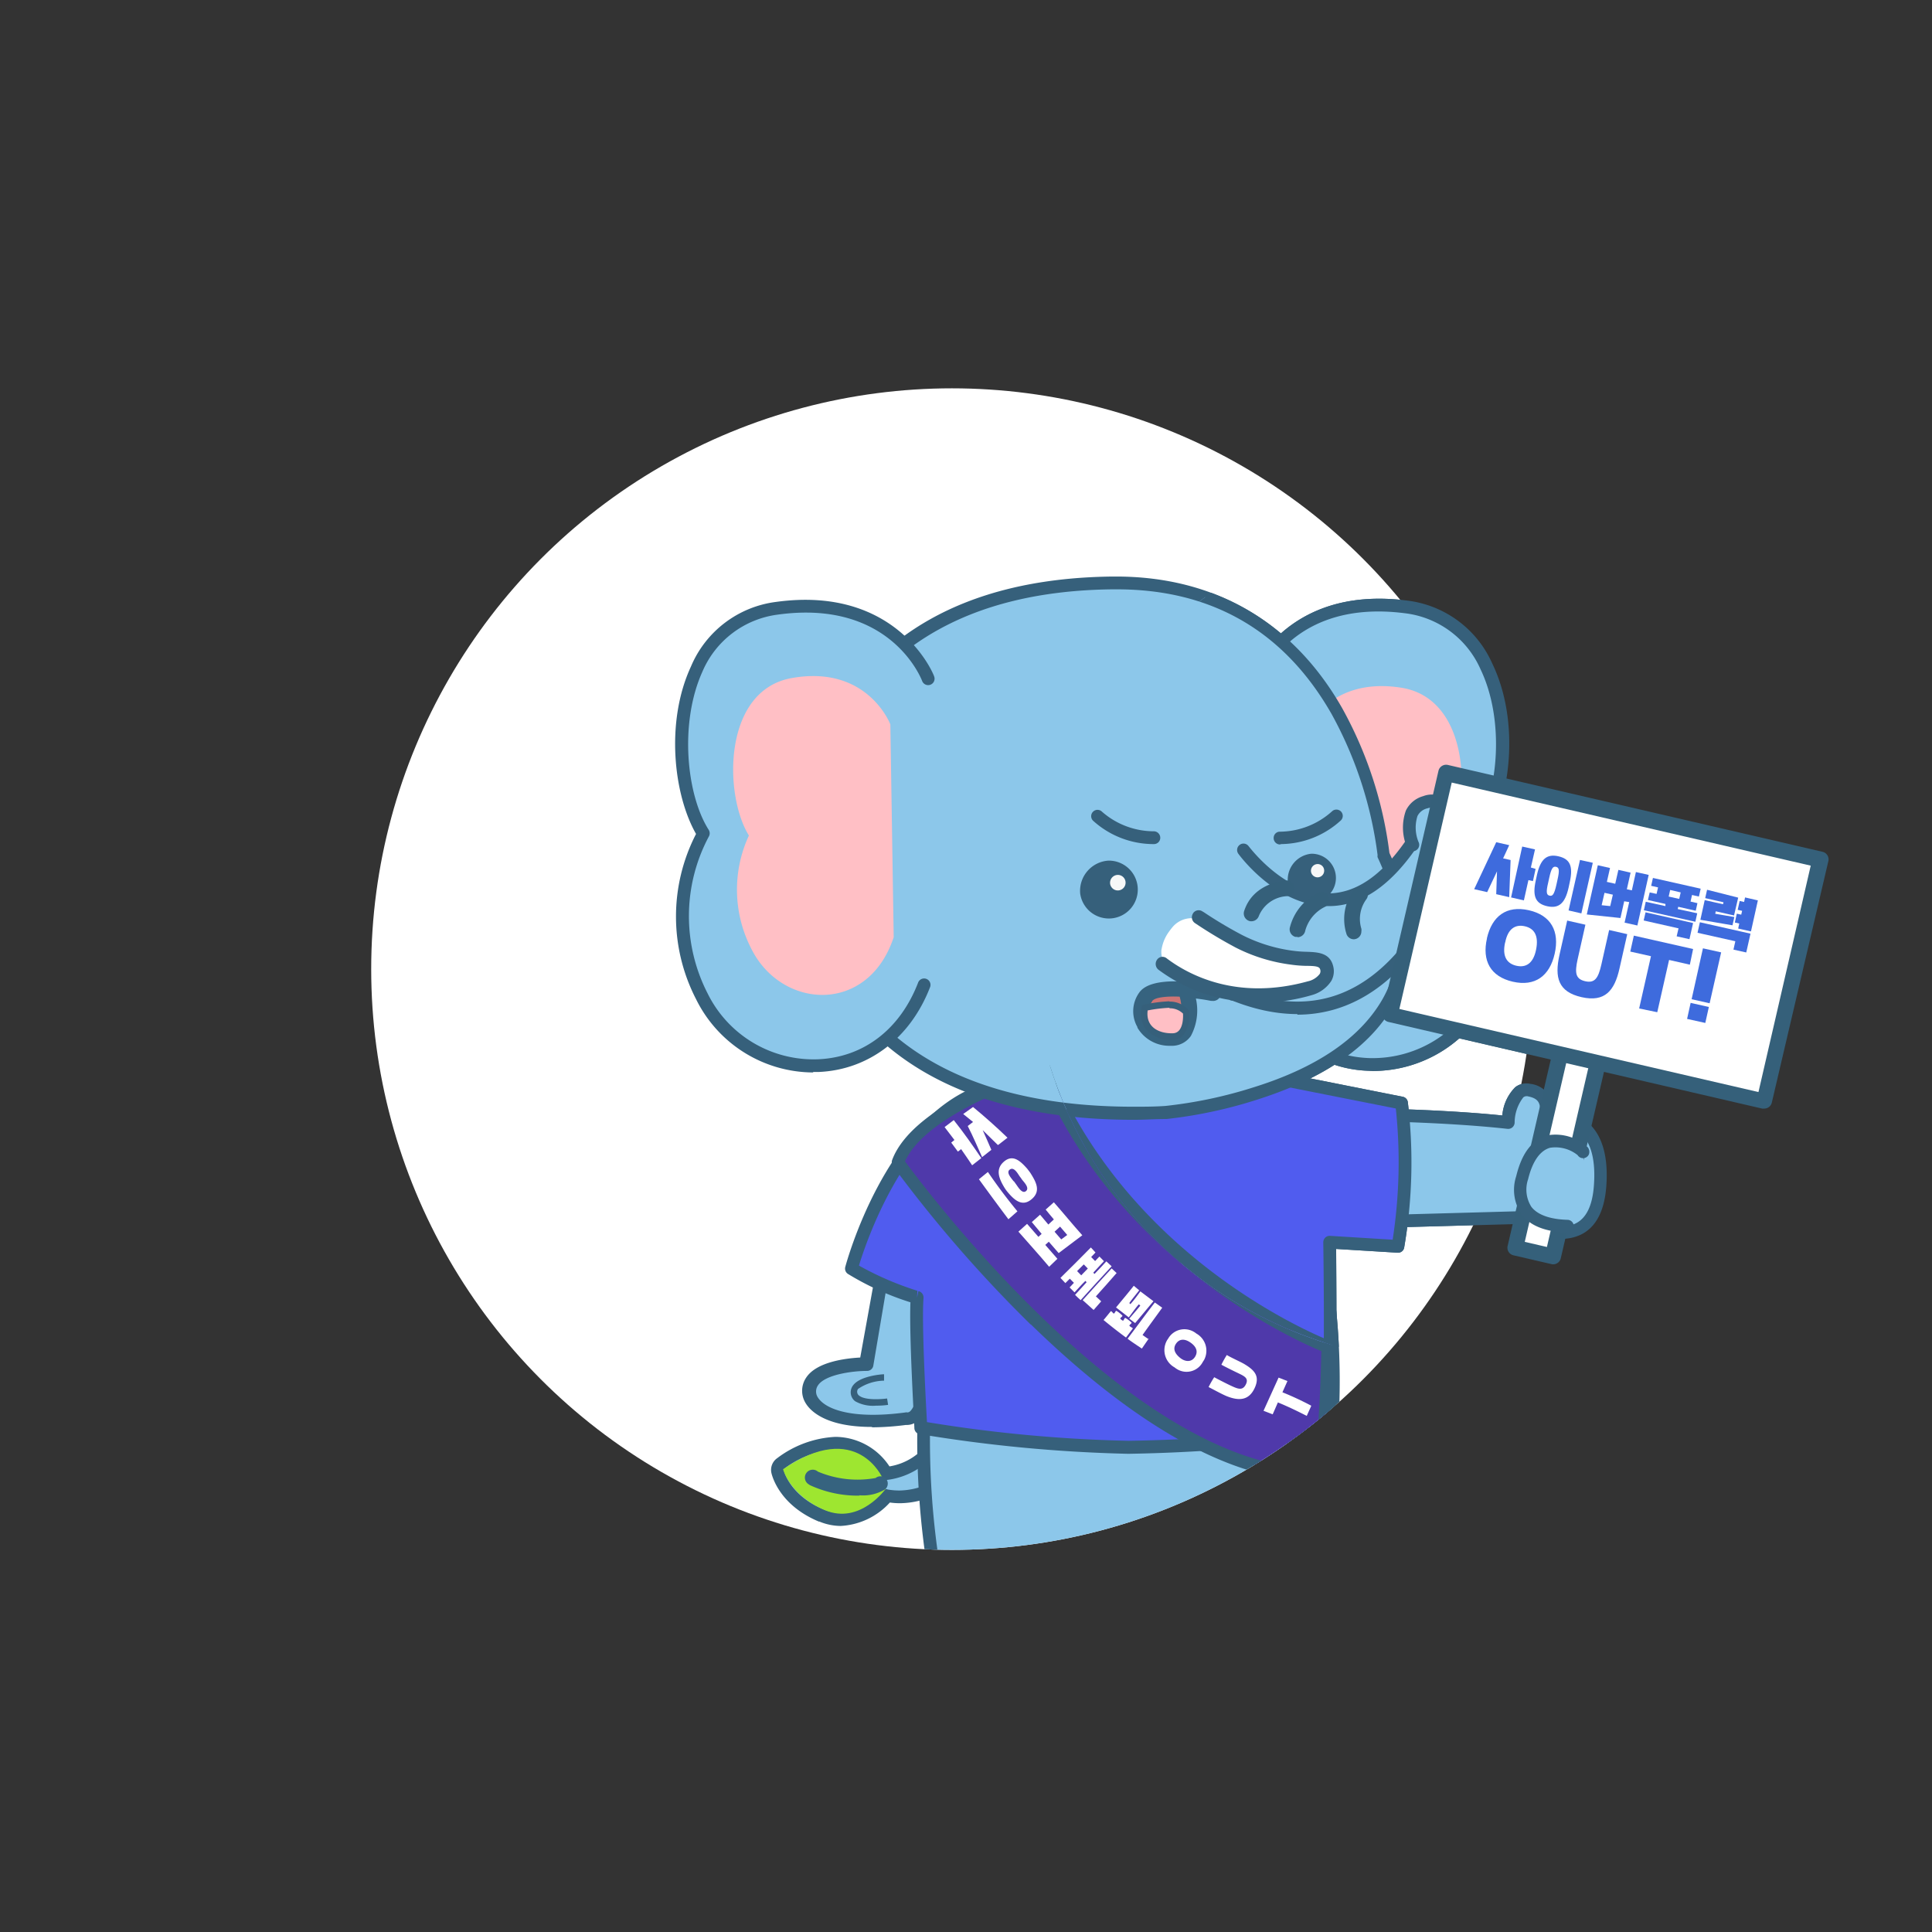 <svg xmlns="http://www.w3.org/2000/svg" xmlns:xlink="http://www.w3.org/1999/xlink" viewBox="0 0 196.27 196.27"><rect x="0" y="0" width="196.27" height="196.27" fill="#333333" stroke="none"/><defs><style>.cls-1{fill:none;}.cls-2{fill:#fff;}.cls-3{clip-path:url(#clip-path);}.cls-4{fill:#8cc7ea;}.cls-5{fill:#36607b;}.cls-6{fill:#9ee630;}.cls-7{fill:#36637f;}.cls-8{fill:#505cef;}.cls-9{fill:#4f39aa;}.cls-10{fill:#ffbfc5;}.cls-11{fill:#f7f8f8;}.cls-12{fill:#cf7575;}.cls-13{fill:#35607a;}.cls-14{fill:#3e6bdd;}.cls-15{clip-path:url(#clip-path-2);}</style><clipPath id="clip-path"><circle class="cls-1" cx="96.71" cy="98.45" r="59"/></clipPath><clipPath id="clip-path-2"><circle class="cls-1" cx="147.71" cy="95.45" r="43"/></clipPath></defs><g id="레이어_2" data-name="레이어 2"><g id="레이어_1-2" data-name="레이어 1"><rect class="cls-1" width="196.27" height="196.27"/><g id="그룹_4387" data-name="그룹 4387"><g id="그룹_2862" data-name="그룹 2862"><g id="그룹_443" data-name="그룹 443"><circle id="타원_653-4" data-name="타원 653-4" class="cls-2" cx="96.71" cy="98.45" r="59"/></g></g><g class="cls-3"><g id="마스크_그룹_29" data-name="마스크 그룹 29"><g id="그룹_4386" data-name="그룹 4386"><g id="그룹_4384" data-name="그룹 4384"><g id="그룹_4331" data-name="그룹 4331"><path id="패스_8908" data-name="패스 8908" class="cls-4" d="M90.41,125.13,88,138.58s-4.37,0-5.51,1.78,1.14,4.87,9.56,3.73c0,0,2,.49,2.11-5s2.59-8.43,2.59-8.43"/><path id="패스_8909" data-name="패스 8909" class="cls-5" d="M88.63,145a27.62,27.62,0,0,0,3.4-.24,1.71,1.71,0,0,0,1.15-.37c1-.74,1.52-2.53,1.61-5.3a14,14,0,0,1,2.44-8,.65.65,0,1,0-1-.83c-.1.13-2.58,3.16-2.74,8.83-.09,3.07-.76,4-1,4.25a.46.46,0,0,1-.31.15.34.34,0,0,0-.2,0c-5.38.72-8.12-.31-8.89-1.52a1.09,1.09,0,0,1,0-1.22c.69-1.08,3.41-1.48,5-1.48a.64.64,0,0,0,.63-.54L91,125.24a.64.64,0,0,0-.5-.76.65.65,0,0,0-.77.5v0l-2.34,12.93c-1.31.07-4.44.39-5.51,2.07a2.38,2.38,0,0,0,0,2.62c.5.79,2.09,2.36,6.67,2.36Z"/></g><g id="그룹_4332" data-name="그룹 4332"><path id="패스_8910" data-name="패스 8910" class="cls-4" d="M85.38,154.38A6.76,6.76,0,0,0,90.1,152a7.17,7.17,0,0,0,1.31.11,8,8,0,0,0,6-2.85.81.81,0,0,0,0-1L96.2,146.7a.78.78,0,0,0-.63-.31h-.06a.78.78,0,0,0-.64.4,6.88,6.88,0,0,1-4.81,2.91,6,6,0,0,0-5.2-3.09,10.07,10.07,0,0,0-5.53,2,.81.81,0,0,0-.33.84c0,.12.71,2.91,4.44,4.48a5.13,5.13,0,0,0,1.93.4"/><path id="패스_8911" data-name="패스 8911" class="cls-5" d="M83.2,154.58c-4-1.66-4.75-4.6-4.83-4.93a1.45,1.45,0,0,1,.59-1.52,10.64,10.64,0,0,1,5.9-2.16,6.62,6.62,0,0,1,5.5,3,6.06,6.06,0,0,0,4-2.51,1.45,1.45,0,0,1,1.18-.73h.08a1.44,1.44,0,0,1,1.14.56l1.19,1.55a1.44,1.44,0,0,1,0,1.77,8.66,8.66,0,0,1-6.49,3.1,7.45,7.45,0,0,1-1.06-.07,7.26,7.26,0,0,1-5,2.38,5.77,5.77,0,0,1-2.17-.45Zm7-3.26a6.78,6.78,0,0,0,1.2.1,7.44,7.44,0,0,0,5.47-2.6.17.17,0,0,0,0-.19l-1.19-1.54a.16.16,0,0,0-.13-.06.13.13,0,0,0-.12.08,7.55,7.55,0,0,1-5.28,3.23.66.66,0,0,1-.66-.31,5.35,5.35,0,0,0-4.63-2.77,9.5,9.5,0,0,0-5.17,1.93.15.15,0,0,0-.06.16c0,.1.63,2.59,4.06,4a4.38,4.38,0,0,0,1.68.34,6.09,6.09,0,0,0,4.23-2.2.65.65,0,0,1,.49-.21Z"/></g><g id="그룹_4333" data-name="그룹 4333"><path id="패스_8912" data-name="패스 8912" class="cls-6" d="M90,151.22s-2.61,3.7-6.19,2.2-4.26-4.16-4.26-4.16c7.54-5.17,10.13.94,10.13.94"/></g><g id="그룹_4334" data-name="그룹 4334"><path id="패스_8913" data-name="패스 8913" class="cls-7" d="M87.26,151.9a4.32,4.32,0,0,0,2.69-.62.79.79,0,0,0,0-1.13.8.8,0,0,0-1,0,10.32,10.32,0,0,1-5.86-.65.8.8,0,1,0-.92,1.3l.1.07a11.57,11.57,0,0,0,5.08,1.07Z"/></g><g id="그룹_4335" data-name="그룹 4335"><path id="패스_8914" data-name="패스 8914" class="cls-4" d="M95.53,129.46a82.92,82.92,0,0,0-.19,32.77,2.87,2.87,0,0,0,1.36,1.88,14.36,14.36,0,0,0,7.17,1.56,18.54,18.54,0,0,0,5.69-.68,2.84,2.84,0,0,0,1.86-2l1-4.8a2.88,2.88,0,0,1,2.36-2.13h.07c1.6-.24,3.08,1.72,3.28,3.32l.2,1.64a2.85,2.85,0,0,0,2.05,2.42c5.13,1.43,8.09.7,9.5,0a2.87,2.87,0,0,0,1.38-1.41c5.82-13.22,4.21-28.59,3-34.57"/><path id="패스_8915" data-name="패스 8915" class="cls-5" d="M103.87,166.32a19.82,19.82,0,0,0,5.89-.71,3.46,3.46,0,0,0,2.29-2.46l1-4.83a2.21,2.21,0,0,1,1.82-1.62H115a1.57,1.57,0,0,1,1.17.37,3.84,3.84,0,0,1,1.37,2.39l.2,1.63a3.51,3.51,0,0,0,2.52,3c5.13,1.44,8.24.8,9.94,0a3.43,3.43,0,0,0,1.7-1.74c6.76-15.33,3.44-33,3-35a.64.64,0,0,0-.76-.5.65.65,0,0,0-.51.76h0c.39,1.93,3.64,19.22-2.95,34.18a2.16,2.16,0,0,1-1.06,1.09c-1.23.57-4,1.31-9-.09a2.22,2.22,0,0,1-1.59-1.87l-.2-1.64a5.09,5.09,0,0,0-1.87-3.27,2.85,2.85,0,0,0-2.14-.62,3.54,3.54,0,0,0-3,2.62l-1,4.83a2.16,2.16,0,0,1-1.43,1.53,18.11,18.11,0,0,1-5.49.64A13.63,13.63,0,0,1,97,163.54a2.2,2.2,0,0,1-1-1.45,82.31,82.31,0,0,1,.19-32.5.65.65,0,0,0-.51-.76.63.63,0,0,0-.76.5,83.66,83.66,0,0,0-.19,33,3.48,3.48,0,0,0,1.67,2.31,15,15,0,0,0,7.49,1.65Z"/></g><g id="그룹_4336" data-name="그룹 4336"><path id="패스_8916" data-name="패스 8916" class="cls-2" d="M130.36,162.88s.07-2.95-2-2.95-2.4,4.15-2.4,4.15a6.88,6.88,0,0,0,2.54-.38,5.3,5.3,0,0,0,1.85-.82"/><path id="패스_8917" data-name="패스 8917" class="cls-5" d="M125.91,164.72a.64.64,0,0,1-.58-.7c0-.48.46-4.74,3-4.74A2.28,2.28,0,0,1,130,160a4.48,4.48,0,0,1,1,2.92.68.68,0,0,1-.19.45,5.74,5.74,0,0,1-2.11,1,8.37,8.37,0,0,1-2.48.41A1.71,1.71,0,0,1,125.91,164.72Zm3.2-3.85a1,1,0,0,0-.74-.29c-.9,0-1.44,1.62-1.66,2.84a7.86,7.86,0,0,0,1.6-.34,8.69,8.69,0,0,0,1.39-.54,2.87,2.87,0,0,0-.59-1.67Z"/></g><g id="그룹_4337" data-name="그룹 4337"><path id="패스_8918" data-name="패스 8918" class="cls-2" d="M124.37,164a13.6,13.6,0,0,1-4.41-.82s.35-3.59,2.77-3.33c1.87.2,1.64,4.15,1.64,4.15"/><path id="패스_8919" data-name="패스 8919" class="cls-5" d="M119.74,163.82a.65.65,0,0,1-.42-.68,5.52,5.52,0,0,1,1.54-3.35,2.52,2.52,0,0,1,1.94-.56c2.41.26,2.25,4.37,2.22,4.83a.66.66,0,0,1-.64.62h0a14.75,14.75,0,0,1-4.6-.86Zm1.94-3a3.63,3.63,0,0,0-1,2,14.32,14.32,0,0,0,3,.58c0-1.14-.3-2.75-1.07-2.83h-.18a1.19,1.19,0,0,0-.8.28Z"/></g><g id="그룹_4338" data-name="그룹 4338"><path id="패스_8920" data-name="패스 8920" class="cls-2" d="M110,164.58s-.16-3.45-2.22-3.45-2.41,4.31-2.41,4.31a13.94,13.94,0,0,0,2.81-.2,8.43,8.43,0,0,0,1.82-.66"/><path id="패스_8921" data-name="패스 8921" class="cls-5" d="M105.28,166.09a.65.65,0,0,1-.61-.68v0c0-.5.49-4.91,3.06-4.91,2.12,0,2.8,2.56,2.87,4.07a.64.64,0,0,1-.36.61,8.68,8.68,0,0,1-2,.72,15.46,15.46,0,0,1-2.54.22Zm2.45-4.31c-.91,0-1.46,1.73-1.67,3a13,13,0,0,0,2-.2,6.18,6.18,0,0,0,1.24-.4c-.11-.79-.47-2.41-1.53-2.41Z"/></g><g id="그룹_4339" data-name="그룹 4339"><path id="패스_8922" data-name="패스 8922" class="cls-2" d="M103.3,165.55a18.41,18.41,0,0,1-4.48-.74s.4-3.79,2.82-3.52c1.87.2,1.66,4.26,1.66,4.26Z"/><path id="패스_8923" data-name="패스 8923" class="cls-5" d="M103.29,166.2a19.23,19.23,0,0,1-4.65-.76.65.65,0,0,1-.47-.69,5.85,5.85,0,0,1,1.63-3.56,2.55,2.55,0,0,1,1.9-.55c2.41.27,2.26,4.47,2.24,4.94a.65.65,0,0,1-.65.62Zm-2.67-4a4,4,0,0,0-1.07,2.14,19.3,19.3,0,0,0,3.1.52c0-1.18-.3-2.84-1.09-2.93h-.17a1.22,1.22,0,0,0-.77.28Z"/></g><g id="그룹_4340" data-name="그룹 4340"><path id="패스_8924" data-name="패스 8924" class="cls-4" d="M136.17,113.21s9.55,0,17,.82c0,0,.21-3.7,2.16-3.29s1.74,1.75,1.74,2.88c0,0,6.06-1.34,5.45,6.88s-8.63,3.18-8.63,3.18l-18.48.51"/><path id="패스_8925" data-name="패스 8925" class="cls-5" d="M158.65,125.85a4.42,4.42,0,0,0,2-.45c1.49-.75,2.34-2.38,2.53-4.86.23-3-.4-5.23-1.86-6.5a5.11,5.11,0,0,0-3.58-1.14,2.55,2.55,0,0,0-2.26-2.79,1.84,1.84,0,0,0-1.55.34,4.58,4.58,0,0,0-1.31,2.87c-7.34-.75-16.38-.76-16.47-.76a.65.65,0,0,0,0,1.3c.1,0,9.6,0,17,.82a.67.67,0,0,0,.49-.15.68.68,0,0,0,.23-.46,4.24,4.24,0,0,1,.88-2.59.54.54,0,0,1,.49-.1c1.21.25,1.25.81,1.24,1.93v.31a.65.65,0,0,0,.65.65l.13,0a4.14,4.14,0,0,1,3.25.78c1.13,1,1.61,2.82,1.41,5.42-.15,2-.76,3.26-1.82,3.8-2.2,1.12-5.78-1.09-5.81-1.11a.61.61,0,0,0-.37-.1l-18.48.51a.65.65,0,0,0-.63.66h0a.66.66,0,0,0,.67.63l18.29-.5a10.81,10.81,0,0,0,4.89,1.51Z"/></g><g id="그룹_4341" data-name="그룹 4341"><path id="패스_8926" data-name="패스 8926" class="cls-8" d="M130.19,109.64l12.2,2.43a51.49,51.49,0,0,1-.37,14.56l-6.94-.43s.21,12-.17,19.26a160.19,160.19,0,0,1-20.3,1.59,147.31,147.31,0,0,1-21.07-2s-.61-10.27-.38-13.22a29.69,29.69,0,0,1-6.67-3s3.87-14.46,13-17.94Z"/><path id="패스_8927" data-name="패스 8927" class="cls-5" d="M93.43,145.7a.65.65,0,0,1-.54-.6c0-.4-.54-9.35-.4-12.8a28.51,28.51,0,0,1-6.36-2.89.65.65,0,0,1-.26-.7c.16-.6,4.06-14.82,13.42-18.38a.73.73,0,0,1,.2,0L130.16,109a.43.43,0,0,1,.16,0l12.19,2.42a.64.64,0,0,1,.51.55,51.07,51.07,0,0,1-.37,14.76.63.63,0,0,1-.68.53l-6.23-.38c0,2.68.14,12.41-.18,18.61a.65.65,0,0,1-.55.6,163.8,163.8,0,0,1-20.39,1.6,149.11,149.11,0,0,1-21.19-2Zm41-19.49a.67.67,0,0,1,.2-.48.64.64,0,0,1,.49-.18l6.36.39a51.73,51.73,0,0,0,.32-13.33l-11.66-2.31-30.48,1.27c-7.79,3.05-11.67,14.6-12.4,17a31.3,31.3,0,0,0,6.1,2.61.66.66,0,0,1,.46.67c-.2,2.5.23,10.5.35,12.62a144.52,144.52,0,0,0,20.45,1.9,159.89,159.89,0,0,0,19.68-1.51C134.63,137.69,134.43,126.33,134.43,126.21Z"/></g><g id="그룹_4342" data-name="그룹 4342"><path id="패스_8928" data-name="패스 8928" class="cls-4" d="M127.49,69s3.2-8.88,15.28-7.36c11.06,1.38,11.47,16.77,7.77,22.76a17.68,17.68,0,0,1,.34,16.5c-4.38,9.16-18.06,10.42-22.59-.78"/><path id="패스_8929" data-name="패스 8929" class="cls-5" d="M139.49,108.8a13.32,13.32,0,0,0,12-7.61,18.3,18.3,0,0,0-.18-16.78c2.22-4,3-11.38.29-17A10.88,10.88,0,0,0,142.85,61c-12.44-1.56-15.93,7.69-16,7.79a.64.64,0,1,0,1.21.44h0c.13-.34,3.21-8.37,14.59-6.94A9.65,9.65,0,0,1,150.41,68c2.48,5.18,1.78,12.49-.43,16.06a.66.66,0,0,0,0,.69,17.18,17.18,0,0,1,.31,15.87,12,12,0,0,1-11.18,6.87c-4.6-.15-8.33-2.92-10.23-7.62a.65.65,0,0,0-1.22.43s0,0,0,.06c2.07,5.12,6.33,8.27,11.39,8.42Z"/></g><g id="그룹_4343" data-name="그룹 4343"><path id="패스_8930" data-name="패스 8930" class="cls-9" d="M106.08,108.56s-12.73,3.75-14.87,9.51c0,0,22.91,32.15,42.87,31.75a117.52,117.52,0,0,0,.8-13s-20.36-7.57-28.8-28.27"/><path id="패스_8931" data-name="패스 8931" class="cls-5" d="M104.71,134.56a134.3,134.3,0,0,1-14-16.11.68.68,0,0,1-.08-.6c2.23-6,14.76-9.76,15.3-9.91a.64.64,0,0,1,.78.37c8.23,20.19,28.23,27.83,28.44,27.91a.66.66,0,0,1,.42.62,124.09,124.09,0,0,1-.81,13.07.65.65,0,0,1-.63.56h-.39c-8.38,0-18.13-5.34-29-15.91Zm1-25.21c-2.38.78-11.7,4.06-13.77,8.63,2.32,3.15,23.3,31,41.57,31.2.17-1.46.6-5.69.72-11.92-3-1.24-20.63-9.25-28.52-27.91Z"/></g><g id="그룹_4344" data-name="그룹 4344"><path id="패스_8932" data-name="패스 8932" class="cls-10" d="M132.39,74.72s2.22-6.1,10-4.85c7.08,1.15,7.08,11.83,4.59,15.93a13.13,13.13,0,0,1-.06,11.46c-3,6.28-11.8,6.93-14.51-.93"/></g><g id="그룹_4345" data-name="그룹 4345"><path id="패스_8933" data-name="패스 8933" class="cls-4" d="M115.17,113.07c1.08,0,2.19,0,3.32-.07a46.83,46.83,0,0,0,9.13-1.94c6.55-2.09,11-5.17,13.33-9.17,2.4-4.2,2.26-9.27-.44-15.07-.23-2.21-3.43-27.6-27.13-27.6H113c-31.21.34-31.46,25.94-31.46,26.2A26.31,26.31,0,0,0,88.4,103.7c5.82,6.22,14.83,9.37,26.78,9.37"/><path id="패스_8934" data-name="패스 8934" class="cls-5" d="M87.92,104.15a26.7,26.7,0,0,1-7-18.72c0-.27.23-26.51,32.1-26.86h.36c10,0,17.95,4.6,22.93,13.3a40.72,40.72,0,0,1,4.84,14.78c2.75,6,2.87,11.2.36,15.57-2.37,4.14-7,7.32-13.7,9.46a46.8,46.8,0,0,1-9.3,2c-1.13,0-2.26.08-3.34.08-12.12,0-21.29-3.23-27.24-9.58ZM113,59.87c-30.46.33-30.82,25.3-30.82,25.6a25.84,25.84,0,0,0,6.67,17.79c5.69,6.08,14.54,9.17,26.3,9.17,1.06,0,2.17,0,3.26-.08a45.41,45.41,0,0,0,9-1.91c6.4-2,10.75-5,13-8.87,2.3-4,2.14-8.88-.46-14.48a.46.46,0,0,1,0-.21,40.17,40.17,0,0,0-4.69-14.37c-4.8-8.39-12.14-12.64-21.8-12.64Z"/></g><g id="그룹_4346" data-name="그룹 4346"><path id="패스_8935" data-name="패스 8935" class="cls-5" d="M130.83,89.6a2.46,2.46,0,1,0,2.38-2.87,2.65,2.65,0,0,0-2.38,2.87"/></g><g id="그룹_4347" data-name="그룹 4347"><path id="패스_8936" data-name="패스 8936" class="cls-5" d="M109.73,90.74a2.94,2.94,0,1,0,2.88-3.31,3.08,3.08,0,0,0-2.88,3.29v0"/></g><g id="그룹_4348" data-name="그룹 4348"><path id="패스_8937" data-name="패스 8937" class="cls-11" d="M112.77,89.73a.79.79,0,1,0,.77-.85.8.8,0,0,0-.77.83v0"/></g><g id="그룹_4349" data-name="그룹 4349"><path id="패스_8938" data-name="패스 8938" class="cls-11" d="M133.18,88.51a.67.67,0,1,0,1.34-.11.66.66,0,0,0-.7-.62.68.68,0,0,0-.64.72h0"/></g><g id="그룹_4350" data-name="그룹 4350"><path id="패스_8939" data-name="패스 8939" class="cls-4" d="M94.24,69s-3.33-8.83-15.38-7.15c-11,1.53-11.23,16.92-7.45,22.87a17.64,17.64,0,0,0-.12,16.5c4.51,9.1,18.2,10.17,22.57-1.09"/><path id="패스_8940" data-name="패스 8940" class="cls-5" d="M82.61,108.9h.59c5.06-.23,9.27-3.44,11.27-8.58a.65.65,0,1,0-1.21-.47h0c-1.83,4.72-5.52,7.55-10.12,7.76a12,12,0,0,1-11.27-6.72A17.18,17.18,0,0,1,72,85a.66.66,0,0,0,0-.69c-2.26-3.55-3-10.84-.65-16.06A9.66,9.66,0,0,1,79,62.44c11.37-1.58,14.55,6.4,14.68,6.74a.65.65,0,0,0,1.22-.46c0-.1-3.66-9.29-16.08-7.57a10.86,10.86,0,0,0-8.63,6.57c-2.6,5.61-1.76,13,.52,17a18.3,18.3,0,0,0,0,16.78,13.32,13.32,0,0,0,11.9,7.45Z"/></g><g id="그룹_4351" data-name="그룹 4351"><path id="패스_8941" data-name="패스 8941" class="cls-10" d="M90.45,73.59s-2.3-6.07-10-4.71c-7.07,1.24-6.91,11.93-4.37,16a13.08,13.08,0,0,0,.22,11.45c3.06,6.24,11.89,6.77,14.49-1.12"/></g><g id="그룹_4352" data-name="그룹 4352"><path id="패스_8942" data-name="패스 8942" class="cls-4" d="M117.22,85.1a8.52,8.52,0,0,1-5.72-2.23"/><path id="패스_8943" data-name="패스 8943" class="cls-5" d="M117.11,85.75h.14a.64.64,0,0,0,.62-.67.66.66,0,0,0-.68-.63,8,8,0,0,1-5.25-2,.64.64,0,1,0-.89.93h0A9.15,9.15,0,0,0,117.11,85.75Z"/></g><g id="그룹_4353" data-name="그룹 4353"><path id="패스_8944" data-name="패스 8944" class="cls-4" d="M130.06,85.1a8.56,8.56,0,0,0,5.72-2.23"/><path id="패스_8945" data-name="패스 8945" class="cls-5" d="M130.17,85.75a9.12,9.12,0,0,0,6.05-2.41.64.64,0,0,0,0-.91.65.65,0,0,0-.91,0,8,8,0,0,1-5.25,2.06.63.63,0,0,0-.67.62.65.65,0,0,0,.62.68Z"/></g><g id="그룹_4354" data-name="그룹 4354"><path id="패스_8946" data-name="패스 8946" class="cls-12" d="M123.18,100.87s-5.73-1.1-6.79.42c-1.29,1.85.22,4.25,2.74,4.08s1.45-4.42,1.45-4.42"/></g><g id="그룹_4355" data-name="그룹 4355"><path id="패스_8947" data-name="패스 8947" class="cls-7" d="M115.55,104.34a3.24,3.24,0,0,1,.18-3.5c1.26-1.81,6.14-1,7.6-.75a.8.8,0,1,1-.18,1.59l-.12,0c-.5-.1-1-.18-1.54-.24a5.5,5.5,0,0,1-.51,3.8,2.33,2.33,0,0,1-1.8,1h-.3a3.75,3.75,0,0,1-3.33-1.84Zm1.49-2.6a1.65,1.65,0,0,0-.1,1.81,2.2,2.2,0,0,0,2.14,1,.73.73,0,0,0,.6-.3,4.58,4.58,0,0,0,.16-3c-1.39-.06-2.54.08-2.79.45Z"/></g><g id="그룹_4358" data-name="그룹 4358"><g id="그룹_4356" data-name="그룹 4356"><path id="패스_8948" data-name="패스 8948" class="cls-10" d="M119.13,105.35a1.19,1.19,0,0,0,.88-.4,3.1,3.1,0,0,0,.5-2v-.11l-.07-.08a2.26,2.26,0,0,0-1.61-.65,14.52,14.52,0,0,0-2.27.28l-.24.05,0,.23a2.21,2.21,0,0,0,.49,1.83,3.07,3.07,0,0,0,2.25.86Z"/></g><g id="그룹_4357" data-name="그룹 4357"><path id="패스_8949" data-name="패스 8949" class="cls-5" d="M118.82,102.43a1.9,1.9,0,0,1,1.36.54s.16,2-1.06,2H119c-1.15,0-2.63-.54-2.41-2.32a14.69,14.69,0,0,1,2.2-.27m0-.66a15.58,15.58,0,0,0-2.34.29l-.46.1-.06.47a2.53,2.53,0,0,0,.57,2.08,3.4,3.4,0,0,0,2.5,1h.11a1.55,1.55,0,0,0,1.12-.51,3.4,3.4,0,0,0,.58-2.25v-.22l-.15-.17a2.54,2.54,0,0,0-1.85-.76Z"/></g></g><g id="그룹_4359" data-name="그룹 4359"><path id="패스_8950" data-name="패스 8950" class="cls-4" d="M126.36,86.31s8.5,11.73,17-.55a.92.92,0,0,1,1.24-.26l2.64,1.55a1,1,0,0,1,.4,1.23c-1.78,4.25-9.4,22.87-28.57,9.25"/><path id="패스_8951" data-name="패스 8951" class="cls-5" d="M131.79,103.08a13.6,13.6,0,0,0,3.7-.51c7.8-2.23,11.49-11,12.7-13.95l0-.09a1.65,1.65,0,0,0-.65-2l-2.66-1.55a1.55,1.55,0,0,0-2.09.45c-2.43,3.5-5,5.29-7.81,5.33h-.07c-4.52,0-8-4.75-8.06-4.79a.64.64,0,0,0-.9-.15.65.65,0,0,0-.15.91c.16.22,3.92,5.32,9.1,5.32H135c3.2,0,6.18-2,8.86-5.88a.27.27,0,0,1,.37-.08l2.65,1.56A.35.35,0,0,1,147,88l0,.09c-1.15,2.75-4.66,11.14-11.85,13.2-4.55,1.3-9.84-.15-15.71-4.33a.65.65,0,0,0-.9.16.64.64,0,0,0,.15.9h0c4.71,3.35,9.1,5,13.11,5Z"/></g><g id="그룹_4360" data-name="그룹 4360"><path id="패스_8952" data-name="패스 8952" class="cls-4" d="M130.72,90.24s-2.81.13-3.59,2.56"/><path id="패스_8953" data-name="패스 8953" class="cls-5" d="M127.44,92.9a3.71,3.71,0,0,1,3.29-2.33l0-.66c-.12,0-3,.17-3.89,2.79Z"/></g><g id="그룹_4361" data-name="그룹 4361"><path id="패스_8954" data-name="패스 8954" class="cls-13" d="M127.13,93.59a.8.8,0,0,0,.76-.55,3.27,3.27,0,0,1,2.87-2,.8.8,0,0,0,.76-.83.79.79,0,0,0-.82-.76h0c-.13,0-3.38.19-4.31,3.11a.8.8,0,0,0,.52,1A.61.61,0,0,0,127.13,93.59Z"/></g><g id="그룹_4362" data-name="그룹 4362"><path id="패스_8955" data-name="패스 8955" class="cls-4" d="M134.34,91.39a4.54,4.54,0,0,0-2.53,3"/><path id="패스_8956" data-name="패스 8956" class="cls-5" d="M132.12,94.51a4.29,4.29,0,0,1,2.32-2.82l-.21-.62a4.87,4.87,0,0,0-2.73,3.24Z"/></g><g id="그룹_4363" data-name="그룹 4363"><path id="패스_8957" data-name="패스 8957" class="cls-13" d="M131.81,95.21a.8.8,0,0,0,.76-.55,3.81,3.81,0,0,1,2-2.52.8.8,0,0,0-.52-1.51,5.37,5.37,0,0,0-3,3.54.8.8,0,0,0,.52,1,.64.64,0,0,0,.24,0Z"/></g><g id="그룹_4364" data-name="그룹 4364"><path id="패스_8958" data-name="패스 8958" class="cls-4" d="M138.15,90.82a4.23,4.23,0,0,0-.64,3.8"/><path id="패스_8959" data-name="패스 8959" class="cls-5" d="M137.2,94.74l.62-.23a3.9,3.9,0,0,1,.59-3.48l-.52-.42a4.52,4.52,0,0,0-.69,4.13Z"/></g><g id="그룹_4365" data-name="그룹 4365"><path id="패스_8960" data-name="패스 8960" class="cls-13" d="M137.51,95.42a.79.79,0,0,0,.79-.8.84.84,0,0,0,0-.27,3.39,3.39,0,0,1,.51-3,.8.8,0,0,0-.18-1.12.79.79,0,0,0-1.06.12,5,5,0,0,0-.77,4.57A.79.79,0,0,0,137.51,95.42Z"/></g><g id="그룹_4366" data-name="그룹 4366"><path id="패스_8961" data-name="패스 8961" class="cls-4" d="M143.5,85.77s-1.36-3.45,1.28-4.27,2.7,2.62,2.7,2.62,4.1-3.69,5.69-.76c1.72,3.17-1.49,6.42-5.71,5.31"/><path id="패스_8962" data-name="패스 8962" class="cls-5" d="M149.11,89.54a5.43,5.43,0,0,0,4.31-1.93,4,4,0,0,0,.31-4.56,2.6,2.6,0,0,0-1.89-1.43,5.88,5.88,0,0,0-3.9,1.3,3.13,3.13,0,0,0-1.1-1.78,2.45,2.45,0,0,0-2.26-.26,2.78,2.78,0,0,0-1.76,1.47A5.16,5.16,0,0,0,142.9,86a.65.65,0,1,0,1.2-.48A3.87,3.87,0,0,1,144,82.9a1.49,1.49,0,0,1,1-.78c.72-.22,1,0,1.12.07a2.81,2.81,0,0,1,.74,2,.65.65,0,0,0,.66.63.59.59,0,0,0,.42-.17c.61-.54,2.47-1.92,3.73-1.7a1.3,1.3,0,0,1,1,.77,2.76,2.76,0,0,1-.19,3.14A4.53,4.53,0,0,1,147.62,88a.65.65,0,1,0-.32,1.26,7.81,7.81,0,0,0,1.81.24Z"/></g><g id="그룹_4367" data-name="그룹 4367"><path id="패스_8963" data-name="패스 8963" class="cls-2" d="M118,96.41a2.1,2.1,0,0,0,.85,2c2.15,1.58,6.83,4,14.22,2,.83-.23,2.05-.9,1.75-2.08s-1.8-.76-3.5-1a16.74,16.74,0,0,1-5.41-1.65c-1.7-.93-2.8-1.58-3.49-2a2.53,2.53,0,0,0-3.31.51c-.12.14-.24.3-.37.48a4.16,4.16,0,0,0-.74,1.79"/></g><g id="그룹_4368" data-name="그룹 4368"><path id="패스_8964" data-name="패스 8964" class="cls-5" d="M125,101.63a19,19,0,0,0,8.24-.53,3.47,3.47,0,0,0,2-1.44,2,2,0,0,0,.19-1.53c-.34-1.36-1.6-1.4-2.71-1.44a11.9,11.9,0,0,1-1.34-.1A16,16,0,0,1,126.21,95a42.61,42.61,0,0,1-3.9-2.32l-.17-.1a.68.68,0,0,0-.94.2,1,1,0,0,0-.07.15h0a.71.71,0,0,0,.27.85l.15.1a46.56,46.56,0,0,0,4,2.39A17.11,17.11,0,0,0,131.18,98a12.3,12.3,0,0,0,1.49.12c1.12,0,1.38.1,1.45.38a.56.56,0,0,1-.05.44,2.07,2.07,0,0,1-1.2.75c-7.21,2-12.14-.67-14.33-2.32a.67.67,0,0,0-1,.13.75.75,0,0,0,.13,1h0a16.66,16.66,0,0,0,7.25,3.08"/></g><g id="그룹_4369" data-name="그룹 4369"><path id="사각형_2094" data-name="사각형 2094" class="cls-2" d="M154,126.76l4.72-20.41,3.8.88-4.72,20.41Z"/></g><g id="그룹_4370" data-name="그룹 4370"><path id="패스_8965" data-name="패스 8965" class="cls-13" d="M157.57,128.41l-3.8-.88a.79.79,0,0,1-.6-1l4.72-20.4a.8.8,0,0,1,1-.6l3.8.88a.79.79,0,0,1,.6,1l-4.73,20.41a.79.79,0,0,1-.77.62A.57.57,0,0,1,157.57,128.41Zm1.7-21.1-4.37,18.85,2.25.52,4.36-18.85Z"/></g><g id="그룹_4371" data-name="그룹 4371"><path id="사각형_2095" data-name="사각형 2095" class="cls-2" d="M141.2,103.05l5.69-24.51,38,8.83-5.69,24.5Z"/></g><g id="그룹_4372" data-name="그룹 4372"><path id="패스_8966" data-name="패스 8966" class="cls-13" d="M179.06,112.63l-38-8.81a.8.8,0,0,1-.6-1l5.67-24.5a.8.8,0,0,1,1-.6l38,8.81a.79.79,0,0,1,.6,1L180,112a.79.79,0,0,1-.77.62l-.18,0ZM147.48,79.5l-5.32,23,36.48,8.44,5.31-23Z"/></g><g id="그룹_4373" data-name="그룹 4373"><path id="패스_8967" data-name="패스 8967" class="cls-4" d="M160.86,117c.08-.18-4.68-3.7-6.2,2.63-.76,3.18,3,5.83,4.33,4.86s1.88-4,1.88-4Z"/><path id="패스_8968" data-name="패스 8968" class="cls-5" d="M159.25,125.21c-2.22-.06-3.78-.67-4.66-1.82a4.43,4.43,0,0,1-.56-3.9c.58-2.4,1.68-3.8,3.27-4.17a4.84,4.84,0,0,1,4,1.23.76.76,0,0,1,.11.73.65.65,0,0,1-.86.32.67.67,0,0,1-.28-.25,3.59,3.59,0,0,0-2.8-.75c-1,.28-1.78,1.35-2.23,3.19a3.27,3.27,0,0,0,.33,2.81c.62.81,1.89,1.27,3.67,1.32a.65.65,0,0,1,.64.65.66.66,0,0,1-.66.65Zm1-8.4a.14.14,0,0,1,0-.06l0,.06Z"/></g><g id="그룹_4374" data-name="그룹 4374"><path id="패스_8969" data-name="패스 8969" class="cls-2" d="M101.35,116.3l-1.52-1.49c.3.66.59,1.33.88,2l-.94.74c-.48-1.06-.93-2.13-1.46-3.16l.54-.41-1-.81,1-.71q1.8,1.48,3.5,3.12l-.94.73m-4.77-.24.32-.26-1-1.31.93-.71c1,1.25,1.9,2.54,2.8,3.86l-.93.73c-.37-.55-.74-1.1-1.12-1.64l-.33.25-.68-.92"/></g><g id="그룹_4375" data-name="그룹 4375"><path id="패스_8970" data-name="패스 8970" class="cls-2" d="M104.39,118.78c.06.07.25.32.3.4.58.92,1.07,1.83.12,2.64s-1.74.12-2.43-.7a4.56,4.56,0,0,1-.31-.42c-.57-.93-1-1.91-.07-2.7s1.71,0,2.39.77M103,120l.23.32c.21.29.62,1,1,.68s-.18-.88-.41-1.17a3.71,3.71,0,0,0-.23-.32c-.2-.29-.58-1-1-.7s.16.89.38,1.19m-.52,3.87c-1-1.33-2-2.69-3-4.07l.91-.74q1.41,2.07,3,4l-.89.78"/></g><g id="그룹_4376" data-name="그룹 4376"><path id="패스_8971" data-name="패스 8971" class="cls-2" d="M106.53,126.16l-.34.31,1.23,1.41-.84.81c-1-1.19-2.08-2.38-3.12-3.57l.88-.79,1.15,1.32.33-.3-1-1.2.84-.75.84,1,.56-.52c-.28-.32-.55-.66-.83-1l.83-.74c1,1.13,1.9,2.25,2.89,3.35l-2.4,1.81c-.34-.38-.66-.76-1-1.15m1.87-.69-.73-.85-.56.52.68.78.61-.45"/></g><g id="그룹_4377" data-name="그룹 4377"><path id="패스_8972" data-name="패스 8972" class="cls-2" d="M113.45,129.31c-.7.8-1.4,1.6-2.12,2.39l.54.5-.77.88-1.11-1q1.45-1.62,2.94-3.22l.52.48m-4.24,2.21c.37-.42.82-.88,1.17-1.28,0,0-.09-.17-.13-.13-.35.33-.74.78-1.09,1.15l-.5-.5.44-.47-.42-.42-.45.45-.5-.53q1.56-1.53,3.09-3.09l.47.51-.44.46.4.41.44-.46.46.47c-.34.38-.76.8-1.07,1.15,0,.05.09.17.13.13.37-.37.8-.85,1.18-1.26l.54.5c-1.06,1.15-2.11,2.29-3.15,3.44-.19-.17-.39-.35-.57-.54m1.3-2.67-.41-.42-.68.68.42.43.67-.69"/></g><g id="그룹_4378" data-name="그룹 4378"><path id="패스_8973" data-name="패스 8973" class="cls-2" d="M116.69,136,116,137c-.49-.33-1-.66-1.45-1,.93-1.23,1.83-2.47,2.77-3.68l.75.53c-.67.93-1.35,1.85-2,2.77.21.15.42.3.64.44m-3.33-3.24c.6-.73,1.21-1.45,1.8-2.2l.55.46c-.33.43-.72.89-1,1.29,0,0,.09.14.12.1.34-.37.7-.86,1-1.28l1.33,1c-.63.74-1.23,1.48-1.86,2.22l-.6-.45c.38-.44.75-.86,1.12-1.32,0,0-.13-.16-.17-.11-.35.4-.68.89-1,1.3l-1.28-1m1,3.05c-.78-.57-1.54-1.17-2.28-1.78.25-.29.49-.6.74-.9.1,0,.21.22.3.24s.18-.31.27-.27a3.09,3.09,0,0,1,.6.48c.06.07-.25.24-.21.31a.71.71,0,0,0,.27.21c.07,0,.16-.32.25-.28a3.16,3.16,0,0,1,.62.47c.06.08-.25.23-.21.32s.26.18.35.27l-.7.93"/></g><g id="그룹_4379" data-name="그룹 4379"><path id="패스_8974" data-name="패스 8974" class="cls-2" d="M121.53,135.47a2,2,0,0,1,.8,2.67l-.14.22a1.86,1.86,0,0,1-2.51.79,2.25,2.25,0,0,1-.36-.24,2,2,0,0,1-.82-2.64,1.4,1.4,0,0,1,.16-.26,1.9,1.9,0,0,1,2.59-.73,1.73,1.73,0,0,1,.28.19m-.59.92c-.51-.36-1.1-.45-1.48.13s0,1.09.46,1.45,1.11.46,1.48-.13.06-1.09-.46-1.45"/></g><g id="그룹_4380" data-name="그룹 4380"><path id="패스_8975" data-name="패스 8975" class="cls-2" d="M124.64,137.64a9.66,9.66,0,0,0-.56,1c.47.26,1.33.68,1.73.87.62.3,1.07.51.75,1.14s-.78.46-1.43.16c-.42-.19-1.3-.64-1.78-.9a9.75,9.75,0,0,0-.57,1c.53.27,1.36.73,1.85.93,1.26.5,2.24.42,2.82-.81s0-1.84-1.08-2.48c-.44-.25-1.25-.6-1.73-.89"/></g><g id="그룹_4381" data-name="그룹 4381"><path id="패스_8976" data-name="패스 8976" class="cls-2" d="M133.2,142.8a31,31,0,0,0-2.92-1.36l.51-1.14-.9-.35-1.53,3.37.93.36c.18-.4.35-.8.53-1.21,1,.41,2,.89,2.93,1.37l.45-1"/></g><g id="그룹_4382" data-name="그룹 4382"><path id="패스_8977" data-name="패스 8977" class="cls-8" d="M94.61,124.94a22,22,0,0,0-1.45,6.89"/></g><g id="그룹_4383" data-name="그룹 4383"><path id="패스_8978" data-name="패스 8978" class="cls-4" d="M89.85,139.89s-3.23.2-3.08,1.58,3.42.92,3.42.92"/><path id="패스_8979" data-name="패스 8979" class="cls-5" d="M89,142.8a8.42,8.42,0,0,0,1.22-.08l-.1-.65c-.58.08-2.22.2-2.83-.28a.49.49,0,0,1-.12-.69l0,0a4.83,4.83,0,0,1,2.64-.84l0-.65c-.24,0-2.35.16-3.1,1.07a1.15,1.15,0,0,0,.1,1.62l.08.06A3.69,3.69,0,0,0,89,142.8Z"/></g></g><path id="패스_4719" data-name="패스 4719" class="cls-14" d="M151.08,90.63l-1.32-.3L152,85.56l1.32.3-.62,1.34.76.17-.14,3.77-1.32-.3.08-2.32ZM156,88.27l-.27,1.24-.46-.1-.46,2.06-1.3-.3L154.64,86l1.3.29-.42,1.84Z"/><path id="패스_4720" data-name="패스 4720" class="cls-14" d="M156.14,88.87c.36-1.6,1-2.15,2.18-1.88s1.51,1,1.15,2.63l-.12.56c-.36,1.6-1,2.15-2.18,1.88s-1.51-1-1.15-2.63Zm2.08.52c.23-1,.17-1.26-.14-1.33s-.48.12-.7,1.14l-.1.46c-.24,1-.17,1.26.14,1.33s.47-.12.7-1.14Zm2.43,3.4-1.3-.3,1.16-5.13,1.3.29Z"/><path id="패스_4721" data-name="패스 4721" class="cls-14" d="M165,91.56l-.38,1.7-3.42-.36,1.12-5,1.24.28-.32,1.41.85.19.32-1.41,1.24.28-.38,1.69.51.11.41-1.86,1.3.29-1.15,5.14-1.3-.29.47-2.09Zm-2.29.4.87.09.27-1.16L163,90.7Z"/><path id="패스_4722" data-name="패스 4722" class="cls-14" d="M172.42,92.78l-.19.86L167,92.47l.19-.86,2,.44,0-.22-1.78-.4.18-.77.7.15.15-.66-.7-.16.18-.8,4.85,1.09-.18.8-.7-.16-.15.67.7.16-.17.77-1.78-.4-.05.23Zm-5.44.73.19-.83L172,93.77l-.37,1.64-1.3-.29.19-.81Zm2.54-2.43,1.07.24.15-.66-1.07-.25Z"/><path id="패스_4723" data-name="패스 4723" class="cls-14" d="M176.58,91.19,176.16,93l-1.86-.42-.05.25,1.94.33L176,94l-3.26-.56.44-2,1.86.42.05-.2-1.86-.42.19-.85Zm-.48,5.28.19-.85-3.84-.86.24-1.07,5.14,1.16-.43,1.91Zm1.78-1.85-1.3-.29.11-.51-.45-.1.2-.9.45.1.09-.39-.45-.1.2-.9.45.1.1-.46,1.3.3Z"/><path id="패스_4724" data-name="패스 4724" class="cls-14" d="M151.05,95.33c.52-2.27,2-3.37,4.26-2.86s3.14,2.14,2.63,4.41-2,3.37-4.26,2.85-3.14-2.13-2.62-4.4m1.84.42c-.31,1.41.18,2.14,1.15,2.36s1.72-.24,2-1.64-.17-2.15-1.14-2.37-1.73.24-2,1.65"/><path id="패스_4725" data-name="패스 4725" class="cls-14" d="M159.21,93.52l1.85.42-.79,3.51c-.3,1.37-.23,2,.76,2.23s1.34-.32,1.65-1.69l.79-3.51,1.84.42-.79,3.5c-.5,2.23-1.47,3.44-3.85,2.9s-2.75-2-2.25-4.27Z"/><path id="패스_4726" data-name="패스 4726" class="cls-14" d="M166.52,102.45l1.2-5.31-2.1-.47.36-1.62L172,96.41,171.67,98l-2.11-.48-1.2,5.31Z"/><path id="패스_4727" data-name="패스 4727" class="cls-14" d="M171.85,101.51,173,96.34l1.85.41-1.17,5.17Zm-.46,2,.36-1.63,1.85.42-.36,1.62Z"/></g></g></g><g class="cls-15"><g id="마스크_그룹_30" data-name="마스크 그룹 30"><g id="그룹_3682" data-name="그룹 3682"><g id="그룹_4384-2" data-name="그룹 4384-2"><g id="그룹_4331-2" data-name="그룹 4331-2"><path id="패스_8908-2" data-name="패스 8908-2" class="cls-4" d="M90.41,125.13,88,138.58s-4.37,0-5.51,1.78,1.14,4.87,9.56,3.73c0,0,2,.49,2.11-5s2.59-8.43,2.59-8.43"/><path id="패스_8909-2" data-name="패스 8909-2" class="cls-5" d="M88.63,145a27.62,27.62,0,0,0,3.4-.24,1.71,1.71,0,0,0,1.15-.37c1-.74,1.52-2.53,1.61-5.3a14,14,0,0,1,2.44-8,.65.65,0,1,0-1-.83c-.1.13-2.58,3.16-2.74,8.83-.09,3.07-.76,4-1,4.25a.46.46,0,0,1-.31.15.34.34,0,0,0-.2,0c-5.38.72-8.12-.31-8.89-1.52a1.09,1.09,0,0,1,0-1.22c.69-1.08,3.41-1.48,5-1.48a.64.64,0,0,0,.63-.54L91,125.24a.64.64,0,0,0-.5-.76.65.65,0,0,0-.77.5v0l-2.34,12.93c-1.31.07-4.44.39-5.51,2.07a2.38,2.38,0,0,0,0,2.62c.5.79,2.09,2.36,6.67,2.36Z"/></g><g id="그룹_4332-2" data-name="그룹 4332-2"><path id="패스_8910-2" data-name="패스 8910-2" class="cls-4" d="M85.38,154.38A6.76,6.76,0,0,0,90.1,152a7.17,7.17,0,0,0,1.31.11,8,8,0,0,0,6-2.85.81.81,0,0,0,0-1L96.2,146.7a.78.78,0,0,0-.63-.31h-.06a.78.78,0,0,0-.64.4,6.88,6.88,0,0,1-4.81,2.91,6,6,0,0,0-5.2-3.09,10.07,10.07,0,0,0-5.53,2,.81.81,0,0,0-.33.84c0,.12.71,2.91,4.44,4.48a5.13,5.13,0,0,0,1.93.4"/><path id="패스_8911-2" data-name="패스 8911-2" class="cls-5" d="M83.2,154.58c-4-1.66-4.75-4.6-4.83-4.93a1.45,1.45,0,0,1,.59-1.52,10.64,10.64,0,0,1,5.9-2.16,6.62,6.62,0,0,1,5.5,3,6.06,6.06,0,0,0,4-2.51,1.45,1.45,0,0,1,1.18-.73h.08a1.44,1.44,0,0,1,1.14.56l1.19,1.55a1.44,1.44,0,0,1,0,1.77,8.66,8.66,0,0,1-6.49,3.1,7.45,7.45,0,0,1-1.06-.07,7.26,7.26,0,0,1-5,2.38,5.77,5.77,0,0,1-2.17-.45Zm7-3.26a6.78,6.78,0,0,0,1.2.1,7.44,7.44,0,0,0,5.47-2.6.17.17,0,0,0,0-.19l-1.19-1.54a.16.16,0,0,0-.13-.06.13.13,0,0,0-.12.08,7.55,7.55,0,0,1-5.28,3.23.66.66,0,0,1-.66-.31,5.35,5.35,0,0,0-4.63-2.77,9.5,9.5,0,0,0-5.17,1.93.15.15,0,0,0-.06.16c0,.1.63,2.59,4.06,4a4.38,4.38,0,0,0,1.68.34,6.09,6.09,0,0,0,4.23-2.2.65.65,0,0,1,.49-.21Z"/></g><g id="그룹_4333-2" data-name="그룹 4333-2"><path id="패스_8912-2" data-name="패스 8912-2" class="cls-6" d="M90,151.22s-2.61,3.7-6.19,2.2-4.26-4.16-4.26-4.16c7.54-5.17,10.13.94,10.13.94"/></g><g id="그룹_4334-2" data-name="그룹 4334-2"><path id="패스_8913-2" data-name="패스 8913-2" class="cls-7" d="M87.26,151.9a4.32,4.32,0,0,0,2.69-.62.79.79,0,0,0,0-1.13.8.8,0,0,0-1,0,10.32,10.32,0,0,1-5.86-.65.8.8,0,1,0-.92,1.3l.1.07a11.57,11.57,0,0,0,5.08,1.07Z"/></g><g id="그룹_4335-2" data-name="그룹 4335-2"><path id="패스_8914-2" data-name="패스 8914-2" class="cls-4" d="M95.53,129.46a82.92,82.92,0,0,0-.19,32.77,2.87,2.87,0,0,0,1.36,1.88,14.36,14.36,0,0,0,7.17,1.56,18.54,18.54,0,0,0,5.69-.68,2.84,2.84,0,0,0,1.86-2l1-4.8a2.88,2.88,0,0,1,2.36-2.13h.07c1.6-.24,3.08,1.72,3.28,3.32l.2,1.64a2.85,2.85,0,0,0,2.05,2.42c5.13,1.43,8.09.7,9.5,0a2.87,2.87,0,0,0,1.38-1.41c5.82-13.22,4.21-28.59,3-34.57"/><path id="패스_8915-2" data-name="패스 8915-2" class="cls-5" d="M103.87,166.32a19.82,19.82,0,0,0,5.89-.71,3.46,3.46,0,0,0,2.29-2.46l1-4.83a2.21,2.21,0,0,1,1.82-1.62H115a1.57,1.57,0,0,1,1.17.37,3.84,3.84,0,0,1,1.37,2.39l.2,1.63a3.51,3.51,0,0,0,2.52,3c5.13,1.44,8.24.8,9.94,0a3.43,3.43,0,0,0,1.7-1.74c6.76-15.33,3.44-33,3-35a.64.64,0,0,0-.76-.5.65.65,0,0,0-.51.76h0c.39,1.93,3.64,19.22-2.95,34.18a2.16,2.16,0,0,1-1.06,1.09c-1.23.57-4,1.31-9-.09a2.22,2.22,0,0,1-1.59-1.87l-.2-1.64a5.09,5.09,0,0,0-1.87-3.27,2.85,2.85,0,0,0-2.14-.62,3.54,3.54,0,0,0-3,2.62l-1,4.83a2.16,2.16,0,0,1-1.43,1.53,18.11,18.11,0,0,1-5.49.64A13.63,13.63,0,0,1,97,163.54a2.2,2.2,0,0,1-1-1.45,82.31,82.31,0,0,1,.19-32.5.65.65,0,0,0-.51-.76.63.63,0,0,0-.76.5,83.66,83.66,0,0,0-.19,33,3.48,3.48,0,0,0,1.67,2.31,15,15,0,0,0,7.49,1.65Z"/></g><g id="그룹_4336-2" data-name="그룹 4336-2"><path id="패스_8916-2" data-name="패스 8916-2" class="cls-2" d="M130.36,162.88s.07-2.95-2-2.95-2.4,4.15-2.4,4.15a6.88,6.88,0,0,0,2.54-.38,5.3,5.3,0,0,0,1.85-.82"/><path id="패스_8917-2" data-name="패스 8917-2" class="cls-5" d="M125.91,164.72a.64.64,0,0,1-.58-.7c0-.48.46-4.74,3-4.74A2.28,2.28,0,0,1,130,160a4.48,4.48,0,0,1,1,2.92.68.68,0,0,1-.19.45,5.74,5.74,0,0,1-2.11,1,8.37,8.37,0,0,1-2.48.41A1.71,1.71,0,0,1,125.91,164.72Zm3.2-3.85a1,1,0,0,0-.74-.29c-.9,0-1.44,1.62-1.66,2.84a7.86,7.86,0,0,0,1.6-.34,8.69,8.69,0,0,0,1.39-.54,2.87,2.87,0,0,0-.59-1.67Z"/></g><g id="그룹_4337-2" data-name="그룹 4337-2"><path id="패스_8918-2" data-name="패스 8918-2" class="cls-2" d="M124.37,164a13.6,13.6,0,0,1-4.41-.82s.35-3.59,2.77-3.33c1.87.2,1.64,4.15,1.64,4.15"/><path id="패스_8919-2" data-name="패스 8919-2" class="cls-5" d="M119.74,163.82a.65.65,0,0,1-.42-.68,5.52,5.52,0,0,1,1.54-3.35,2.52,2.52,0,0,1,1.94-.56c2.41.26,2.25,4.37,2.22,4.83a.66.66,0,0,1-.64.62h0a14.75,14.75,0,0,1-4.6-.86Zm1.94-3a3.63,3.63,0,0,0-1,2,14.32,14.32,0,0,0,3,.58c0-1.14-.3-2.75-1.07-2.83h-.18a1.19,1.19,0,0,0-.8.28Z"/></g><g id="그룹_4338-2" data-name="그룹 4338-2"><path id="패스_8920-2" data-name="패스 8920-2" class="cls-2" d="M110,164.58s-.16-3.45-2.22-3.45-2.41,4.31-2.41,4.31a13.94,13.94,0,0,0,2.81-.2,8.43,8.43,0,0,0,1.82-.66"/><path id="패스_8921-2" data-name="패스 8921-2" class="cls-5" d="M105.28,166.09a.65.65,0,0,1-.61-.68v0c0-.5.49-4.91,3.06-4.91,2.12,0,2.8,2.56,2.87,4.07a.64.64,0,0,1-.36.61,8.68,8.68,0,0,1-2,.72,15.46,15.46,0,0,1-2.54.22Zm2.45-4.31c-.91,0-1.46,1.73-1.67,3a13,13,0,0,0,2-.2,6.18,6.18,0,0,0,1.24-.4c-.11-.79-.47-2.41-1.53-2.41Z"/></g><g id="그룹_4339-2" data-name="그룹 4339-2"><path id="패스_8922-2" data-name="패스 8922-2" class="cls-2" d="M103.3,165.55a18.41,18.41,0,0,1-4.48-.74s.4-3.79,2.82-3.52c1.87.2,1.66,4.26,1.66,4.26Z"/><path id="패스_8923-2" data-name="패스 8923-2" class="cls-5" d="M103.29,166.2a19.23,19.23,0,0,1-4.65-.76.65.65,0,0,1-.47-.69,5.85,5.85,0,0,1,1.63-3.56,2.55,2.55,0,0,1,1.9-.55c2.41.27,2.26,4.47,2.24,4.94a.65.65,0,0,1-.65.62Zm-2.67-4a4,4,0,0,0-1.07,2.14,19.3,19.3,0,0,0,3.1.52c0-1.18-.3-2.84-1.09-2.93h-.17a1.22,1.22,0,0,0-.77.28Z"/></g><g id="그룹_4340-2" data-name="그룹 4340-2"><path id="패스_8924-2" data-name="패스 8924-2" class="cls-4" d="M136.17,113.21s9.55,0,17,.82c0,0,.21-3.7,2.16-3.29s1.74,1.75,1.74,2.88c0,0,6.06-1.34,5.45,6.88s-8.63,3.18-8.63,3.18l-18.48.51"/><path id="패스_8925-2" data-name="패스 8925-2" class="cls-5" d="M158.65,125.85a4.42,4.42,0,0,0,2-.45c1.49-.75,2.34-2.38,2.53-4.86.23-3-.4-5.23-1.86-6.5a5.11,5.11,0,0,0-3.58-1.14,2.55,2.55,0,0,0-2.26-2.79,1.84,1.84,0,0,0-1.55.34,4.58,4.58,0,0,0-1.31,2.87c-7.34-.75-16.38-.76-16.47-.76a.65.65,0,0,0,0,1.3c.1,0,9.6,0,17,.82a.67.67,0,0,0,.49-.15.68.68,0,0,0,.23-.46,4.24,4.24,0,0,1,.88-2.59.54.54,0,0,1,.49-.1c1.21.25,1.25.81,1.24,1.93v.31a.65.65,0,0,0,.65.65l.13,0a4.14,4.14,0,0,1,3.25.78c1.13,1,1.61,2.82,1.41,5.42-.15,2-.76,3.26-1.82,3.8-2.2,1.12-5.78-1.09-5.81-1.11a.61.61,0,0,0-.37-.1l-18.48.51a.65.65,0,0,0-.63.66h0a.66.66,0,0,0,.67.63l18.29-.5a10.81,10.81,0,0,0,4.89,1.51Z"/></g><g id="그룹_4341-2" data-name="그룹 4341-2"><path id="패스_8926-2" data-name="패스 8926-2" class="cls-8" d="M130.19,109.64l12.2,2.43a51.49,51.49,0,0,1-.37,14.56l-6.94-.43s.21,12-.17,19.26a160.19,160.19,0,0,1-20.3,1.59,147.31,147.31,0,0,1-21.07-2s-.61-10.27-.38-13.22a29.69,29.69,0,0,1-6.67-3s3.87-14.46,13-17.94Z"/><path id="패스_8927-2" data-name="패스 8927-2" class="cls-5" d="M93.43,145.7a.65.65,0,0,1-.54-.6c0-.4-.54-9.35-.4-12.8a28.51,28.51,0,0,1-6.36-2.89.65.65,0,0,1-.26-.7c.16-.6,4.06-14.82,13.42-18.38a.73.73,0,0,1,.2,0L130.16,109a.43.43,0,0,1,.16,0l12.19,2.42a.64.64,0,0,1,.51.55,51.07,51.07,0,0,1-.37,14.76.63.63,0,0,1-.68.53l-6.23-.38c0,2.68.14,12.41-.18,18.61a.65.65,0,0,1-.55.6,163.8,163.8,0,0,1-20.39,1.6,149.11,149.11,0,0,1-21.19-2Zm41-19.49a.67.67,0,0,1,.2-.48.64.64,0,0,1,.49-.18l6.36.39a51.73,51.73,0,0,0,.32-13.33l-11.66-2.31-30.48,1.27c-7.79,3.05-11.67,14.6-12.4,17a31.3,31.3,0,0,0,6.1,2.61.66.66,0,0,1,.46.67c-.2,2.5.23,10.5.35,12.62a144.52,144.52,0,0,0,20.45,1.9,159.89,159.89,0,0,0,19.68-1.51C134.63,137.69,134.43,126.33,134.43,126.21Z"/></g><g id="그룹_4342-2" data-name="그룹 4342-2"><path id="패스_8928-2" data-name="패스 8928-2" class="cls-4" d="M127.49,69s3.2-8.88,15.28-7.36c11.06,1.38,11.47,16.77,7.77,22.76a17.68,17.68,0,0,1,.34,16.5c-4.38,9.16-18.06,10.42-22.59-.78"/><path id="패스_8929-2" data-name="패스 8929-2" class="cls-5" d="M139.49,108.8a13.32,13.32,0,0,0,12-7.61,18.3,18.3,0,0,0-.18-16.78c2.22-4,3-11.38.29-17A10.88,10.88,0,0,0,142.85,61c-12.44-1.56-15.93,7.69-16,7.79a.64.64,0,1,0,1.21.44h0c.13-.34,3.21-8.37,14.59-6.94A9.65,9.65,0,0,1,150.41,68c2.48,5.18,1.78,12.49-.43,16.06a.66.66,0,0,0,0,.69,17.18,17.18,0,0,1,.31,15.87,12,12,0,0,1-11.18,6.87c-4.6-.15-8.33-2.92-10.23-7.62a.65.65,0,0,0-1.22.43s0,0,0,.06c2.07,5.12,6.33,8.27,11.39,8.42Z"/></g><g id="그룹_4343-2" data-name="그룹 4343-2"><path id="패스_8930-2" data-name="패스 8930-2" class="cls-9" d="M106.08,108.56s-12.73,3.75-14.87,9.51c0,0,22.91,32.15,42.87,31.75a117.52,117.52,0,0,0,.8-13s-20.36-7.57-28.8-28.27"/><path id="패스_8931-2" data-name="패스 8931-2" class="cls-5" d="M104.71,134.56a134.3,134.3,0,0,1-14-16.11.68.68,0,0,1-.08-.6c2.23-6,14.76-9.76,15.3-9.91a.64.64,0,0,1,.78.37c8.23,20.19,28.23,27.83,28.44,27.91a.66.66,0,0,1,.42.62,124.09,124.09,0,0,1-.81,13.07.65.65,0,0,1-.63.56h-.39c-8.38,0-18.13-5.34-29-15.91Zm1-25.21c-2.38.78-11.7,4.06-13.77,8.63,2.32,3.15,23.3,31,41.57,31.2.17-1.46.6-5.69.72-11.92-3-1.24-20.63-9.25-28.52-27.91Z"/></g><g id="그룹_4344-2" data-name="그룹 4344-2"><path id="패스_8932-2" data-name="패스 8932-2" class="cls-10" d="M132.39,74.72s2.22-6.1,10-4.85c7.08,1.15,7.08,11.83,4.59,15.93a13.13,13.13,0,0,1-.06,11.46c-3,6.28-11.8,6.93-14.51-.93"/></g><g id="그룹_4345-2" data-name="그룹 4345-2"><path id="패스_8933-2" data-name="패스 8933-2" class="cls-4" d="M115.17,113.07c1.08,0,2.19,0,3.32-.07a46.83,46.83,0,0,0,9.13-1.94c6.55-2.09,11-5.17,13.33-9.17,2.4-4.2,2.26-9.27-.44-15.07-.23-2.21-3.43-27.6-27.13-27.6H113c-31.21.34-31.46,25.94-31.46,26.2A26.31,26.31,0,0,0,88.4,103.7c5.82,6.22,14.83,9.37,26.78,9.37"/><path id="패스_8934-2" data-name="패스 8934-2" class="cls-5" d="M87.92,104.15a26.7,26.7,0,0,1-7-18.72c0-.27.23-26.51,32.1-26.86h.36c10,0,17.95,4.6,22.93,13.3a40.72,40.72,0,0,1,4.84,14.78c2.75,6,2.87,11.2.36,15.57-2.37,4.14-7,7.32-13.7,9.46a46.8,46.8,0,0,1-9.3,2c-1.13,0-2.26.08-3.34.08-12.12,0-21.29-3.23-27.24-9.58ZM113,59.87c-30.46.33-30.82,25.3-30.82,25.6a25.84,25.84,0,0,0,6.67,17.79c5.69,6.08,14.54,9.17,26.3,9.17,1.06,0,2.17,0,3.26-.08a45.41,45.41,0,0,0,9-1.91c6.4-2,10.75-5,13-8.87,2.3-4,2.14-8.88-.46-14.48a.46.46,0,0,1,0-.21,40.17,40.17,0,0,0-4.69-14.37c-4.8-8.39-12.14-12.64-21.8-12.64Z"/></g><g id="그룹_4346-2" data-name="그룹 4346-2"><path id="패스_8935-2" data-name="패스 8935-2" class="cls-5" d="M130.83,89.6a2.46,2.46,0,1,0,2.38-2.87,2.65,2.65,0,0,0-2.38,2.87"/></g><g id="그룹_4347-2" data-name="그룹 4347-2"><path id="패스_8936-2" data-name="패스 8936-2" class="cls-5" d="M109.73,90.74a2.94,2.94,0,1,0,2.88-3.31,3.08,3.08,0,0,0-2.88,3.29v0"/></g><g id="그룹_4348-2" data-name="그룹 4348-2"><path id="패스_8937-2" data-name="패스 8937-2" class="cls-11" d="M112.77,89.73a.79.79,0,1,0,.77-.85.8.8,0,0,0-.77.83v0"/></g><g id="그룹_4349-2" data-name="그룹 4349-2"><path id="패스_8938-2" data-name="패스 8938-2" class="cls-11" d="M133.18,88.51a.67.67,0,1,0,1.34-.11.66.66,0,0,0-.7-.62.68.68,0,0,0-.64.72h0"/></g><g id="그룹_4350-2" data-name="그룹 4350-2"><path id="패스_8939-2" data-name="패스 8939-2" class="cls-4" d="M94.24,69s-3.33-8.83-15.38-7.15c-11,1.53-11.23,16.92-7.45,22.87a17.64,17.64,0,0,0-.12,16.5c4.51,9.1,18.2,10.17,22.57-1.09"/><path id="패스_8940-2" data-name="패스 8940-2" class="cls-5" d="M82.61,108.9h.59c5.06-.23,9.27-3.44,11.27-8.58a.65.65,0,1,0-1.21-.47h0c-1.83,4.72-5.52,7.55-10.12,7.76a12,12,0,0,1-11.27-6.72A17.18,17.18,0,0,1,72,85a.66.66,0,0,0,0-.69c-2.26-3.55-3-10.84-.65-16.06A9.66,9.66,0,0,1,79,62.44c11.37-1.58,14.55,6.4,14.68,6.74a.65.65,0,0,0,1.22-.46c0-.1-3.66-9.29-16.08-7.57a10.86,10.86,0,0,0-8.63,6.57c-2.6,5.61-1.76,13,.52,17a18.3,18.3,0,0,0,0,16.78,13.32,13.32,0,0,0,11.9,7.45Z"/></g><g id="그룹_4351-2" data-name="그룹 4351-2"><path id="패스_8941-2" data-name="패스 8941-2" class="cls-10" d="M90.45,73.59s-2.3-6.07-10-4.71c-7.07,1.24-6.91,11.93-4.37,16a13.08,13.08,0,0,0,.22,11.45c3.06,6.24,11.89,6.77,14.49-1.12"/></g><g id="그룹_4352-2" data-name="그룹 4352-2"><path id="패스_8942-2" data-name="패스 8942-2" class="cls-4" d="M117.22,85.1a8.52,8.52,0,0,1-5.72-2.23"/><path id="패스_8943-2" data-name="패스 8943-2" class="cls-5" d="M117.11,85.75h.14a.64.64,0,0,0,.62-.67.66.66,0,0,0-.68-.63,8,8,0,0,1-5.25-2,.64.64,0,1,0-.89.93h0A9.15,9.15,0,0,0,117.11,85.75Z"/></g><g id="그룹_4353-2" data-name="그룹 4353-2"><path id="패스_8944-2" data-name="패스 8944-2" class="cls-4" d="M130.06,85.1a8.56,8.56,0,0,0,5.72-2.23"/><path id="패스_8945-2" data-name="패스 8945-2" class="cls-5" d="M130.17,85.75a9.12,9.12,0,0,0,6.05-2.41.64.64,0,0,0,0-.91.65.65,0,0,0-.91,0,8,8,0,0,1-5.25,2.06.63.63,0,0,0-.67.62.65.65,0,0,0,.62.68Z"/></g><g id="그룹_4354-2" data-name="그룹 4354-2"><path id="패스_8946-2" data-name="패스 8946-2" class="cls-12" d="M123.18,100.87s-5.73-1.1-6.79.42c-1.29,1.85.22,4.25,2.74,4.08s1.45-4.42,1.45-4.42"/></g><g id="그룹_4355-2" data-name="그룹 4355-2"><path id="패스_8947-2" data-name="패스 8947-2" class="cls-7" d="M115.55,104.34a3.24,3.24,0,0,1,.18-3.5c1.26-1.81,6.14-1,7.6-.75a.8.8,0,1,1-.18,1.59l-.12,0c-.5-.1-1-.18-1.54-.24a5.5,5.5,0,0,1-.51,3.8,2.33,2.33,0,0,1-1.8,1h-.3a3.75,3.75,0,0,1-3.33-1.84Zm1.49-2.6a1.65,1.65,0,0,0-.1,1.81,2.2,2.2,0,0,0,2.14,1,.73.73,0,0,0,.6-.3,4.58,4.58,0,0,0,.16-3c-1.39-.06-2.54.08-2.79.45Z"/></g><g id="그룹_4358-2" data-name="그룹 4358-2"><g id="그룹_4356-2" data-name="그룹 4356-2"><path id="패스_8948-2" data-name="패스 8948-2" class="cls-10" d="M119.13,105.35a1.19,1.19,0,0,0,.88-.4,3.1,3.1,0,0,0,.5-2v-.11l-.07-.08a2.26,2.26,0,0,0-1.61-.65,14.52,14.52,0,0,0-2.27.28l-.24.05,0,.23a2.21,2.21,0,0,0,.49,1.83,3.07,3.07,0,0,0,2.25.86Z"/></g><g id="그룹_4357-2" data-name="그룹 4357-2"><path id="패스_8949-2" data-name="패스 8949-2" class="cls-5" d="M118.82,102.43a1.9,1.9,0,0,1,1.36.54s.16,2-1.06,2H119c-1.15,0-2.63-.54-2.41-2.32a14.69,14.69,0,0,1,2.2-.27m0-.66a15.58,15.58,0,0,0-2.34.29l-.46.1-.06.47a2.53,2.53,0,0,0,.57,2.08,3.4,3.4,0,0,0,2.5,1h.11a1.55,1.55,0,0,0,1.12-.51,3.4,3.4,0,0,0,.58-2.25v-.22l-.15-.17a2.54,2.54,0,0,0-1.85-.76Z"/></g></g><g id="그룹_4359-2" data-name="그룹 4359-2"><path id="패스_8950-2" data-name="패스 8950-2" class="cls-4" d="M126.36,86.31s8.5,11.73,17-.55a.92.92,0,0,1,1.24-.26l2.64,1.55a1,1,0,0,1,.4,1.23c-1.78,4.25-9.4,22.87-28.57,9.25"/><path id="패스_8951-2" data-name="패스 8951-2" class="cls-5" d="M131.79,103.08a13.6,13.6,0,0,0,3.7-.51c7.8-2.23,11.49-11,12.7-13.95l0-.09a1.65,1.65,0,0,0-.65-2l-2.66-1.55a1.55,1.55,0,0,0-2.09.45c-2.43,3.5-5,5.29-7.81,5.33h-.07c-4.52,0-8-4.75-8.06-4.79a.64.64,0,0,0-.9-.15.65.65,0,0,0-.15.91c.16.22,3.92,5.32,9.1,5.32H135c3.2,0,6.18-2,8.86-5.88a.27.27,0,0,1,.37-.08l2.65,1.56A.35.35,0,0,1,147,88l0,.09c-1.15,2.75-4.66,11.14-11.85,13.2-4.55,1.3-9.84-.15-15.71-4.33a.65.65,0,0,0-.9.16.64.64,0,0,0,.15.9h0c4.71,3.35,9.1,5,13.11,5Z"/></g><g id="그룹_4360-2" data-name="그룹 4360-2"><path id="패스_8952-2" data-name="패스 8952-2" class="cls-4" d="M130.72,90.24s-2.81.13-3.59,2.56"/><path id="패스_8953-2" data-name="패스 8953-2" class="cls-5" d="M127.44,92.9a3.71,3.71,0,0,1,3.29-2.33l0-.66c-.12,0-3,.17-3.89,2.79Z"/></g><g id="그룹_4361-2" data-name="그룹 4361-2"><path id="패스_8954-2" data-name="패스 8954-2" class="cls-13" d="M127.13,93.59a.8.8,0,0,0,.76-.55,3.27,3.27,0,0,1,2.87-2,.8.8,0,0,0,.76-.83.79.79,0,0,0-.82-.76h0c-.13,0-3.38.19-4.31,3.11a.8.8,0,0,0,.52,1A.61.61,0,0,0,127.13,93.59Z"/></g><g id="그룹_4362-2" data-name="그룹 4362-2"><path id="패스_8955-2" data-name="패스 8955-2" class="cls-4" d="M134.34,91.39a4.54,4.54,0,0,0-2.53,3"/><path id="패스_8956-2" data-name="패스 8956-2" class="cls-5" d="M132.12,94.51a4.29,4.29,0,0,1,2.32-2.82l-.21-.62a4.87,4.87,0,0,0-2.73,3.24Z"/></g><g id="그룹_4363-2" data-name="그룹 4363-2"><path id="패스_8957-2" data-name="패스 8957-2" class="cls-13" d="M131.81,95.21a.8.8,0,0,0,.76-.55,3.81,3.81,0,0,1,2-2.52.8.8,0,0,0-.52-1.51,5.37,5.37,0,0,0-3,3.54.8.8,0,0,0,.52,1,.64.64,0,0,0,.24,0Z"/></g><g id="그룹_4364-2" data-name="그룹 4364-2"><path id="패스_8958-2" data-name="패스 8958-2" class="cls-4" d="M138.15,90.82a4.23,4.23,0,0,0-.64,3.8"/><path id="패스_8959-2" data-name="패스 8959-2" class="cls-5" d="M137.2,94.74l.62-.23a3.9,3.9,0,0,1,.59-3.48l-.52-.42a4.52,4.52,0,0,0-.69,4.13Z"/></g><g id="그룹_4365-2" data-name="그룹 4365-2"><path id="패스_8960-2" data-name="패스 8960-2" class="cls-13" d="M137.51,95.42a.79.79,0,0,0,.79-.8.84.84,0,0,0,0-.27,3.39,3.39,0,0,1,.51-3,.8.8,0,0,0-.18-1.12.79.79,0,0,0-1.06.12,5,5,0,0,0-.77,4.57A.79.79,0,0,0,137.51,95.42Z"/></g><g id="그룹_4366-2" data-name="그룹 4366-2"><path id="패스_8961-2" data-name="패스 8961-2" class="cls-4" d="M143.5,85.77s-1.36-3.45,1.28-4.27,2.7,2.62,2.7,2.62,4.1-3.69,5.69-.76c1.72,3.17-1.49,6.42-5.71,5.31"/><path id="패스_8962-2" data-name="패스 8962-2" class="cls-5" d="M149.11,89.54a5.43,5.43,0,0,0,4.31-1.93,4,4,0,0,0,.31-4.56,2.6,2.6,0,0,0-1.89-1.43,5.88,5.88,0,0,0-3.9,1.3,3.13,3.13,0,0,0-1.1-1.78,2.45,2.45,0,0,0-2.26-.26,2.78,2.78,0,0,0-1.76,1.47A5.16,5.16,0,0,0,142.9,86a.65.65,0,1,0,1.2-.48A3.87,3.87,0,0,1,144,82.9a1.49,1.49,0,0,1,1-.78c.72-.22,1,0,1.12.07a2.81,2.81,0,0,1,.74,2,.65.65,0,0,0,.66.63.59.59,0,0,0,.42-.17c.61-.54,2.47-1.92,3.73-1.7a1.3,1.3,0,0,1,1,.77,2.76,2.76,0,0,1-.19,3.14A4.53,4.53,0,0,1,147.62,88a.65.65,0,1,0-.32,1.26,7.81,7.81,0,0,0,1.81.24Z"/></g><g id="그룹_4367-2" data-name="그룹 4367-2"><path id="패스_8963-2" data-name="패스 8963-2" class="cls-2" d="M118,96.41a2.1,2.1,0,0,0,.85,2c2.15,1.58,6.83,4,14.22,2,.83-.23,2.05-.9,1.75-2.08s-1.8-.76-3.5-1a16.74,16.74,0,0,1-5.41-1.65c-1.7-.93-2.8-1.58-3.49-2a2.53,2.53,0,0,0-3.31.51c-.12.14-.24.3-.37.48a4.16,4.16,0,0,0-.74,1.79"/></g><g id="그룹_4368-2" data-name="그룹 4368-2"><path id="패스_8964-2" data-name="패스 8964-2" class="cls-5" d="M125,101.63a19,19,0,0,0,8.24-.53,3.47,3.47,0,0,0,2-1.44,2,2,0,0,0,.19-1.53c-.34-1.36-1.6-1.4-2.71-1.44a11.9,11.9,0,0,1-1.34-.1A16,16,0,0,1,126.21,95a42.61,42.61,0,0,1-3.9-2.32l-.17-.1a.68.68,0,0,0-.94.2,1,1,0,0,0-.07.15h0a.71.71,0,0,0,.27.85l.15.1a46.56,46.56,0,0,0,4,2.39A17.11,17.11,0,0,0,131.18,98a12.3,12.3,0,0,0,1.49.12c1.12,0,1.38.1,1.45.38a.56.56,0,0,1-.05.44,2.07,2.07,0,0,1-1.2.75c-7.21,2-12.14-.67-14.33-2.32a.67.67,0,0,0-1,.13.75.75,0,0,0,.13,1h0a16.66,16.66,0,0,0,7.25,3.08"/></g><g id="그룹_4369-2" data-name="그룹 4369-2"><path id="사각형_2094-2" data-name="사각형 2094-2" class="cls-2" d="M154,126.76l4.72-20.41,3.8.88-4.72,20.41Z"/></g><g id="그룹_4370-2" data-name="그룹 4370-2"><path id="패스_8965-2" data-name="패스 8965-2" class="cls-13" d="M157.57,128.41l-3.8-.88a.79.79,0,0,1-.6-1l4.72-20.4a.8.8,0,0,1,1-.6l3.8.88a.79.79,0,0,1,.6,1l-4.73,20.41a.79.79,0,0,1-.77.62A.57.57,0,0,1,157.57,128.41Zm1.7-21.1-4.37,18.85,2.25.52,4.36-18.85Z"/></g><g id="그룹_4371-2" data-name="그룹 4371-2"><path id="사각형_2095-2" data-name="사각형 2095-2" class="cls-2" d="M141.2,103.05l5.69-24.51,38,8.83-5.69,24.5Z"/></g><g id="그룹_4372-2" data-name="그룹 4372-2"><path id="패스_8966-2" data-name="패스 8966-2" class="cls-13" d="M179.06,112.63l-38-8.81a.8.8,0,0,1-.6-1l5.67-24.5a.8.8,0,0,1,1-.6l38,8.81a.79.79,0,0,1,.6,1L180,112a.79.79,0,0,1-.77.62l-.18,0ZM147.48,79.5l-5.32,23,36.48,8.44,5.31-23Z"/></g><g id="그룹_4373-2" data-name="그룹 4373-2"><path id="패스_8967-2" data-name="패스 8967-2" class="cls-4" d="M160.86,117c.08-.18-4.68-3.7-6.2,2.63-.76,3.18,3,5.83,4.33,4.86s1.88-4,1.88-4Z"/><path id="패스_8968-2" data-name="패스 8968-2" class="cls-5" d="M159.25,125.21c-2.22-.06-3.78-.67-4.66-1.82a4.43,4.43,0,0,1-.56-3.9c.58-2.4,1.68-3.8,3.27-4.17a4.84,4.84,0,0,1,4,1.23.76.76,0,0,1,.11.73.65.65,0,0,1-.86.32.67.67,0,0,1-.28-.25,3.59,3.59,0,0,0-2.8-.75c-1,.28-1.78,1.35-2.23,3.19a3.27,3.27,0,0,0,.33,2.81c.62.81,1.89,1.27,3.67,1.32a.65.65,0,0,1,.64.65.66.66,0,0,1-.66.65Zm1-8.4a.14.14,0,0,1,0-.06l0,.06Z"/></g><g id="그룹_4374-2" data-name="그룹 4374-2"><path id="패스_8969-2" data-name="패스 8969-2" class="cls-2" d="M101.35,116.3l-1.52-1.49c.3.66.59,1.33.88,2l-.94.74c-.48-1.06-.93-2.13-1.46-3.16l.54-.41-1-.81,1-.71q1.8,1.48,3.5,3.12l-.94.73m-4.77-.24.32-.26-1-1.31.93-.71c1,1.25,1.9,2.54,2.8,3.86l-.93.73c-.37-.55-.74-1.1-1.12-1.64l-.33.25-.68-.92"/></g><g id="그룹_4375-2" data-name="그룹 4375-2"><path id="패스_8970-2" data-name="패스 8970-2" class="cls-2" d="M104.39,118.78c.06.07.25.32.3.4.58.92,1.07,1.83.12,2.64s-1.74.12-2.43-.7a4.56,4.56,0,0,1-.31-.42c-.57-.93-1-1.91-.07-2.7s1.71,0,2.39.77M103,120l.23.32c.21.29.62,1,1,.68s-.18-.88-.41-1.17a3.71,3.71,0,0,0-.23-.32c-.2-.29-.58-1-1-.7s.16.89.38,1.19m-.52,3.87c-1-1.33-2-2.69-3-4.07l.91-.74q1.41,2.07,3,4l-.89.78"/></g><g id="그룹_4376-2" data-name="그룹 4376-2"><path id="패스_8971-2" data-name="패스 8971-2" class="cls-2" d="M106.53,126.16l-.34.31,1.23,1.41-.84.81c-1-1.19-2.08-2.38-3.12-3.57l.88-.79,1.15,1.32.33-.3-1-1.2.84-.75.84,1,.56-.52c-.28-.32-.55-.66-.83-1l.83-.74c1,1.13,1.9,2.25,2.89,3.35l-2.4,1.81c-.34-.38-.66-.76-1-1.15m1.87-.69-.73-.85-.56.52.68.78.61-.45"/></g><g id="그룹_4377-2" data-name="그룹 4377-2"><path id="패스_8972-2" data-name="패스 8972-2" class="cls-2" d="M113.45,129.31c-.7.8-1.4,1.6-2.12,2.39l.54.5-.77.88-1.11-1q1.45-1.62,2.94-3.22l.52.48m-4.24,2.21c.37-.42.82-.88,1.17-1.28,0,0-.09-.17-.13-.13-.35.33-.74.78-1.09,1.15l-.5-.5.44-.47-.42-.42-.45.45-.5-.53q1.56-1.53,3.09-3.09l.47.51-.44.46.4.41.44-.46.46.47c-.34.38-.76.8-1.07,1.15,0,.05.09.17.13.13.37-.37.8-.85,1.18-1.26l.54.5c-1.06,1.15-2.11,2.29-3.15,3.44-.19-.17-.39-.35-.57-.54m1.3-2.67-.41-.42-.68.68.42.43.67-.69"/></g><g id="그룹_4378-2" data-name="그룹 4378-2"><path id="패스_8973-2" data-name="패스 8973-2" class="cls-2" d="M116.69,136,116,137c-.49-.33-1-.66-1.45-1,.93-1.23,1.83-2.47,2.77-3.68l.75.53c-.67.93-1.35,1.85-2,2.77.21.15.42.3.64.44m-3.33-3.24c.6-.73,1.21-1.45,1.8-2.2l.55.46c-.33.43-.72.89-1,1.29,0,0,.09.14.12.1.34-.37.7-.86,1-1.28l1.33,1c-.63.74-1.23,1.48-1.86,2.22l-.6-.45c.38-.44.75-.86,1.12-1.32,0,0-.13-.16-.17-.11-.35.4-.68.89-1,1.3l-1.28-1m1,3.05c-.78-.57-1.54-1.17-2.28-1.78.25-.29.49-.6.74-.9.1,0,.21.22.3.24s.18-.31.27-.27a3.09,3.09,0,0,1,.6.48c.06.07-.25.24-.21.31a.71.71,0,0,0,.27.21c.07,0,.16-.32.25-.28a3.16,3.16,0,0,1,.62.47c.06.08-.25.23-.21.32s.26.18.35.27l-.7.93"/></g><g id="그룹_4379-2" data-name="그룹 4379-2"><path id="패스_8974-2" data-name="패스 8974-2" class="cls-2" d="M121.53,135.47a2,2,0,0,1,.8,2.67l-.14.22a1.86,1.86,0,0,1-2.51.79,2.25,2.25,0,0,1-.36-.24,2,2,0,0,1-.82-2.64,1.4,1.4,0,0,1,.16-.26,1.9,1.9,0,0,1,2.59-.73,1.73,1.73,0,0,1,.28.19m-.59.92c-.51-.36-1.1-.45-1.48.13s0,1.09.46,1.45,1.11.46,1.48-.13.06-1.09-.46-1.45"/></g><g id="그룹_4380-2" data-name="그룹 4380-2"><path id="패스_8975-2" data-name="패스 8975-2" class="cls-2" d="M124.64,137.64a9.66,9.66,0,0,0-.56,1c.47.26,1.33.68,1.73.87.62.3,1.07.51.75,1.14s-.78.46-1.43.16c-.42-.19-1.3-.64-1.78-.9a9.75,9.75,0,0,0-.57,1c.53.27,1.36.73,1.85.93,1.26.5,2.24.42,2.82-.81s0-1.84-1.08-2.48c-.44-.25-1.25-.6-1.73-.89"/></g><g id="그룹_4381-2" data-name="그룹 4381-2"><path id="패스_8976-2" data-name="패스 8976-2" class="cls-2" d="M133.2,142.8a31,31,0,0,0-2.92-1.36l.51-1.14-.9-.35-1.53,3.37.93.36c.18-.4.35-.8.53-1.21,1,.41,2,.89,2.93,1.37l.45-1"/></g><g id="그룹_4382-2" data-name="그룹 4382-2"><path id="패스_8977-2" data-name="패스 8977-2" class="cls-8" d="M94.61,124.94a22,22,0,0,0-1.45,6.89"/></g><g id="그룹_4383-2" data-name="그룹 4383-2"><path id="패스_8978-2" data-name="패스 8978-2" class="cls-4" d="M89.85,139.89s-3.23.2-3.08,1.58,3.42.92,3.42.92"/><path id="패스_8979-2" data-name="패스 8979-2" class="cls-5" d="M89,142.8a8.42,8.42,0,0,0,1.22-.08l-.1-.65c-.58.08-2.22.2-2.83-.28a.49.49,0,0,1-.12-.69l0,0a4.83,4.83,0,0,1,2.64-.84l0-.65c-.24,0-2.35.16-3.1,1.07a1.15,1.15,0,0,0,.1,1.62l.08.06A3.69,3.69,0,0,0,89,142.8Z"/></g></g><path id="패스_4719-2" data-name="패스 4719-2" class="cls-14" d="M151.08,90.63l-1.32-.3L152,85.56l1.32.3-.62,1.34.76.17-.14,3.77-1.32-.3.08-2.32ZM156,88.27l-.27,1.24-.46-.1-.46,2.06-1.3-.3L154.64,86l1.3.29-.42,1.84Z"/><path id="패스_4720-2" data-name="패스 4720-2" class="cls-14" d="M156.14,88.87c.36-1.6,1-2.15,2.18-1.88s1.51,1,1.15,2.63l-.12.56c-.36,1.6-1,2.15-2.18,1.88s-1.51-1-1.15-2.63Zm2.08.52c.23-1,.17-1.26-.14-1.33s-.48.12-.7,1.14l-.1.46c-.24,1-.17,1.26.14,1.33s.47-.12.7-1.14Zm2.43,3.4-1.3-.3,1.16-5.13,1.3.29Z"/><path id="패스_4721-2" data-name="패스 4721-2" class="cls-14" d="M165,91.56l-.38,1.7-3.42-.36,1.12-5,1.24.28-.32,1.41.85.19.32-1.41,1.24.28-.38,1.69.51.11.41-1.86,1.3.29-1.15,5.14-1.3-.29.47-2.09Zm-2.29.4.87.09.27-1.16L163,90.7Z"/><path id="패스_4722-2" data-name="패스 4722-2" class="cls-14" d="M172.42,92.78l-.19.86L167,92.47l.19-.86,2,.44,0-.22-1.78-.4.18-.77.7.15.15-.66-.7-.16.18-.8,4.85,1.09-.18.8-.7-.16-.15.67.7.16-.17.77-1.78-.4-.05.23Zm-5.44.73.19-.83L172,93.77l-.37,1.64-1.3-.29.19-.81Zm2.54-2.43,1.07.24.15-.66-1.07-.25Z"/><path id="패스_4723-2" data-name="패스 4723-2" class="cls-14" d="M176.58,91.19,176.16,93l-1.86-.42-.05.25,1.94.33L176,94l-3.26-.56.44-2,1.86.42.05-.2-1.86-.42.19-.85Zm-.48,5.28.19-.85-3.84-.86.24-1.07,5.14,1.16-.43,1.91Zm1.78-1.85-1.3-.29.11-.51-.45-.1.2-.9.45.1.09-.39-.45-.1.2-.9.45.1.1-.46,1.3.3Z"/><path id="패스_4724-2" data-name="패스 4724-2" class="cls-14" d="M151.05,95.33c.52-2.27,2-3.37,4.26-2.86s3.14,2.14,2.63,4.41-2,3.37-4.26,2.85-3.14-2.13-2.62-4.4m1.84.42c-.31,1.41.18,2.14,1.15,2.36s1.72-.24,2-1.64-.17-2.15-1.14-2.37-1.73.24-2,1.65"/><path id="패스_4725-2" data-name="패스 4725-2" class="cls-14" d="M159.21,93.52l1.85.42-.79,3.51c-.3,1.37-.23,2,.76,2.23s1.34-.32,1.65-1.69l.79-3.51,1.84.42-.79,3.5c-.5,2.23-1.47,3.44-3.85,2.9s-2.75-2-2.25-4.27Z"/><path id="패스_4726-2" data-name="패스 4726-2" class="cls-14" d="M166.52,102.45l1.2-5.31-2.1-.47.36-1.62L172,96.41,171.67,98l-2.11-.48-1.2,5.31Z"/><path id="패스_4727-2" data-name="패스 4727-2" class="cls-14" d="M171.85,101.51,173,96.34l1.85.41-1.17,5.17Zm-.46,2,.36-1.63,1.85.42-.36,1.62Z"/></g></g></g></g></g></g></svg>